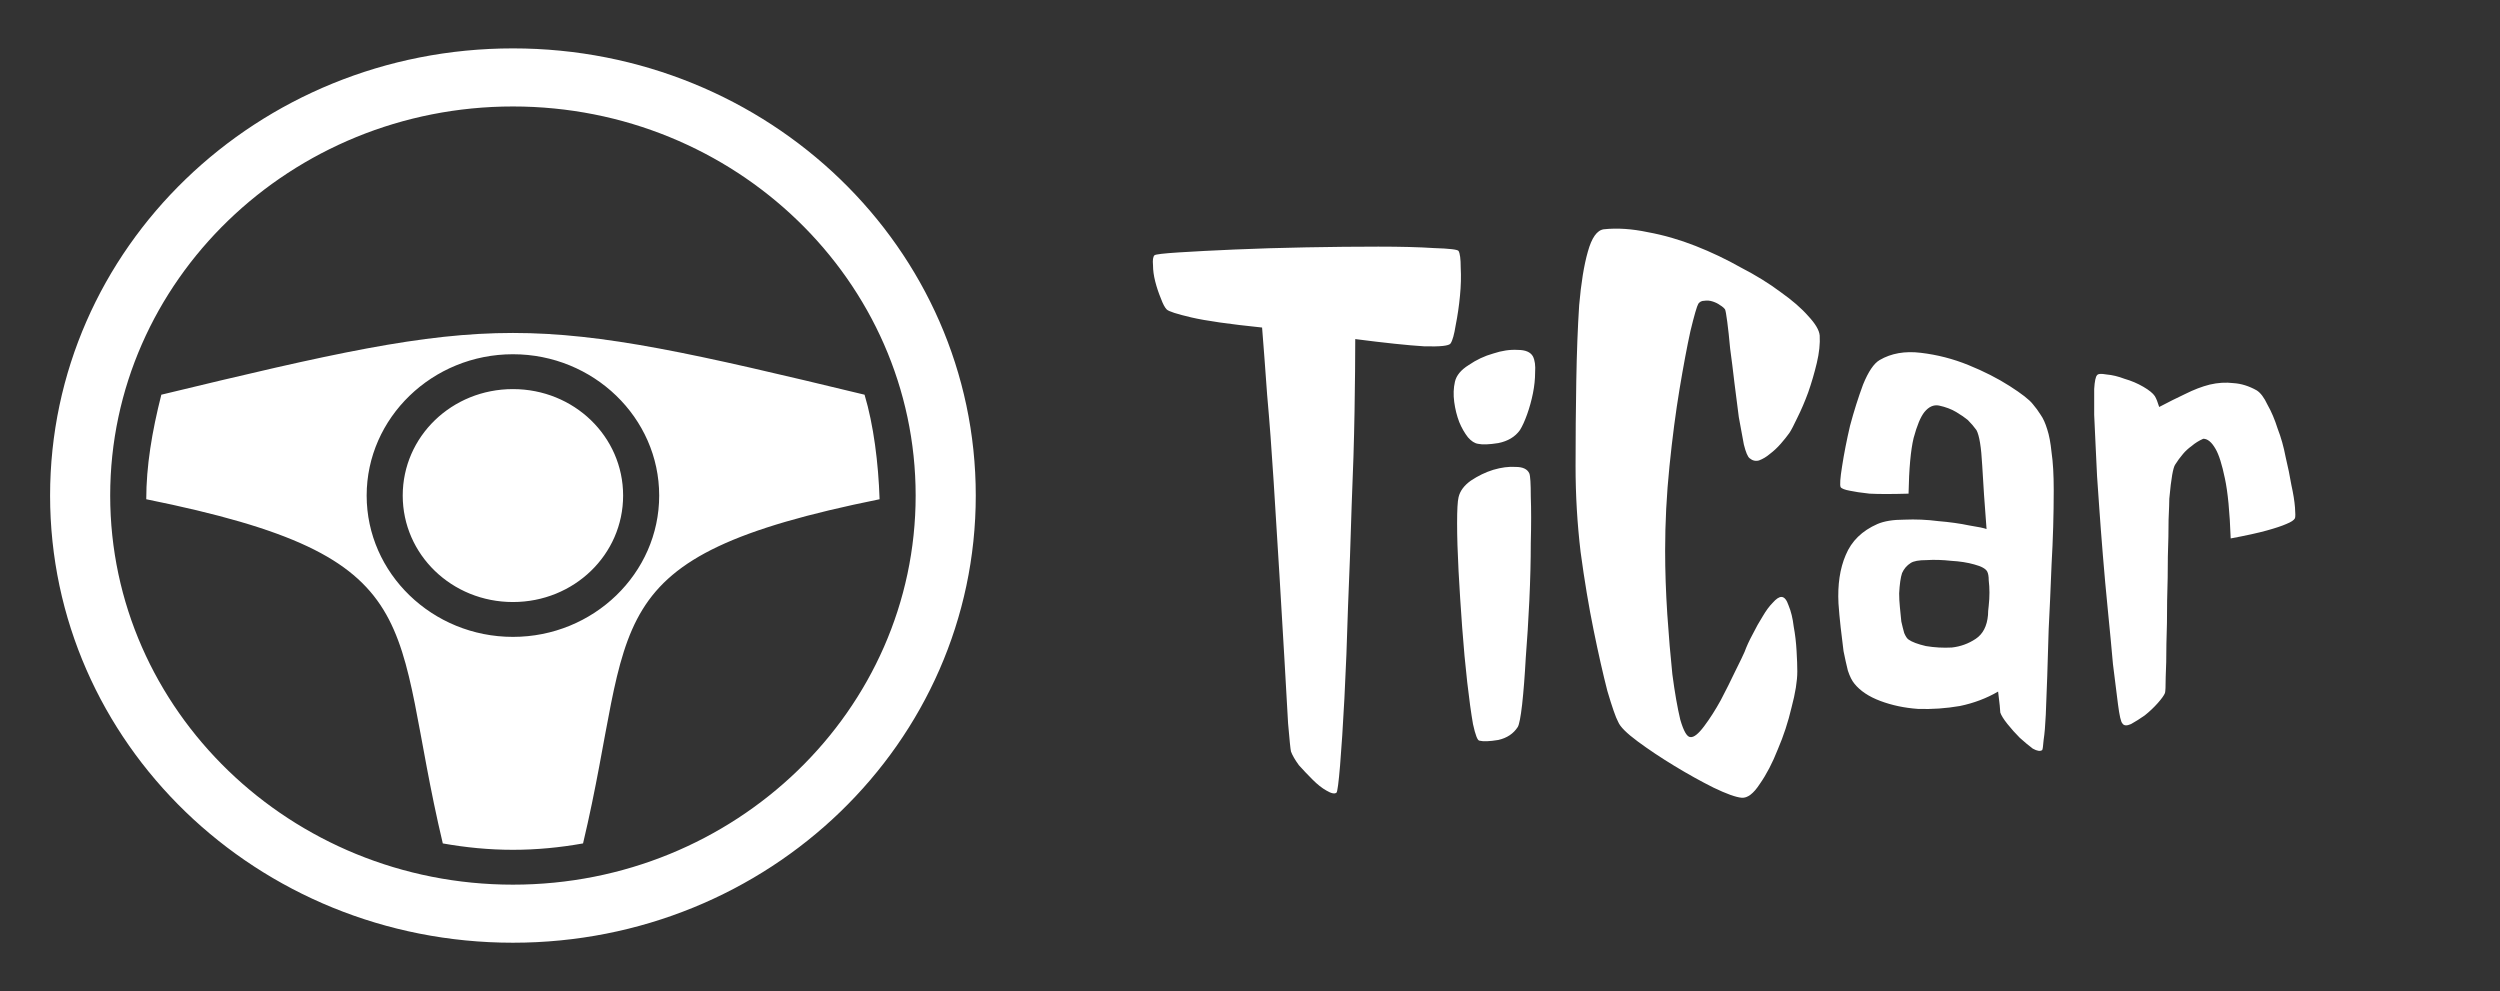 <svg width="169" height="67" viewBox="0 0 169 67" fill="none" xmlns="http://www.w3.org/2000/svg">
<rect x="0" y="0" width="169" height="67" fill="#333333" stroke="none"/>
<path d="M34.674 3.271C17.377 3.271 3.386 16.789 3.386 33.5C3.386 50.211 17.377 63.728 34.674 63.728C51.97 63.728 65.962 50.211 65.962 33.5C65.962 16.789 51.97 3.271 34.674 3.271ZM34.674 7.197C49.695 7.197 61.898 18.988 61.898 33.5C61.898 48.012 49.695 59.803 34.674 59.803C19.653 59.803 7.449 48.012 7.449 33.5C7.449 18.988 19.653 7.197 34.674 7.197ZM10.906 26.682C10.268 29.195 9.887 31.524 9.887 33.749C29.486 37.714 26.344 41.914 29.933 57.015C31.477 57.29 33.048 57.447 34.674 57.447C36.299 57.447 37.87 57.29 39.414 57.015C43.004 41.914 39.861 37.714 59.46 33.749C59.379 31.275 59.054 28.724 58.444 26.682C46.959 23.908 40.782 22.508 34.674 22.508C28.565 22.508 22.389 23.908 10.906 26.682ZM34.674 23.947C40.119 23.947 44.561 28.239 44.561 33.5C44.561 38.761 40.119 43.053 34.674 43.053C29.229 43.053 24.786 38.761 24.786 33.5C24.786 28.239 29.229 23.947 34.674 23.947ZM34.674 26.303C30.543 26.303 27.224 29.509 27.224 33.5C27.224 37.491 30.543 40.697 34.674 40.697C38.805 40.697 42.123 37.491 42.123 33.5C42.123 29.509 38.805 26.303 34.674 26.303Z" fill="white"/>
<path d="M98.598 16.965C98.695 17.128 98.744 17.502 98.744 18.088C98.777 18.674 98.761 19.309 98.695 19.992C98.63 20.676 98.533 21.343 98.403 21.994C98.305 22.613 98.191 23.02 98.061 23.215C97.963 23.378 97.361 23.443 96.254 23.41C95.18 23.345 93.634 23.182 91.615 22.922C91.615 24.191 91.599 25.819 91.567 27.805C91.534 29.79 91.469 31.922 91.371 34.201C91.306 36.447 91.225 38.71 91.127 40.988C91.062 43.267 90.981 45.334 90.883 47.19C90.785 49.045 90.688 50.559 90.59 51.73C90.492 52.902 90.411 53.521 90.346 53.586C90.216 53.684 89.988 53.635 89.662 53.44C89.369 53.277 89.06 53.033 88.735 52.707C88.409 52.382 88.1 52.056 87.807 51.73C87.546 51.372 87.367 51.063 87.27 50.803C87.237 50.672 87.172 50.038 87.074 48.898C87.009 47.759 86.928 46.327 86.83 44.602C86.733 42.876 86.619 40.956 86.489 38.84C86.358 36.724 86.228 34.624 86.098 32.541C85.968 30.458 85.821 28.505 85.658 26.682C85.528 24.859 85.414 23.345 85.317 22.141C83.103 21.913 81.508 21.685 80.531 21.457C79.555 21.229 79.001 21.05 78.871 20.92C78.741 20.79 78.611 20.546 78.481 20.188C78.318 19.797 78.188 19.406 78.09 19.016C77.992 18.625 77.944 18.267 77.944 17.941C77.911 17.583 77.944 17.355 78.041 17.258C78.106 17.193 78.66 17.128 79.701 17.062C80.71 16.997 81.964 16.932 83.461 16.867C84.959 16.802 86.57 16.753 88.295 16.721C90.053 16.688 91.68 16.672 93.178 16.672C94.675 16.672 95.929 16.704 96.938 16.77C97.979 16.802 98.533 16.867 98.598 16.965ZM103.383 32.004C103.448 32.167 103.481 32.688 103.481 33.566C103.513 34.413 103.513 35.454 103.481 36.691C103.481 37.896 103.448 39.198 103.383 40.598C103.318 41.965 103.237 43.267 103.139 44.504C103.074 45.708 102.992 46.75 102.895 47.629C102.797 48.475 102.699 48.98 102.602 49.143C102.309 49.598 101.869 49.891 101.283 50.022C100.697 50.119 100.274 50.135 100.014 50.07C99.884 50.07 99.737 49.696 99.574 48.947C99.444 48.199 99.314 47.255 99.184 46.115C99.054 44.976 98.94 43.739 98.842 42.404C98.744 41.07 98.663 39.8 98.598 38.596C98.533 37.359 98.5 36.285 98.5 35.373C98.5 34.462 98.533 33.876 98.598 33.615C98.695 33.192 98.972 32.818 99.428 32.492C99.916 32.167 100.421 31.922 100.942 31.76C101.495 31.597 102 31.532 102.455 31.564C102.944 31.564 103.253 31.711 103.383 32.004ZM103.627 24.094C103.757 24.354 103.806 24.712 103.774 25.168C103.774 25.624 103.725 26.096 103.627 26.584C103.529 27.072 103.399 27.544 103.237 28C103.074 28.456 102.911 28.814 102.748 29.074C102.423 29.53 101.934 29.823 101.283 29.953C100.665 30.051 100.209 30.067 99.916 30.002C99.688 29.969 99.46 29.823 99.233 29.562C99.005 29.27 98.809 28.928 98.647 28.537C98.484 28.114 98.37 27.658 98.305 27.17C98.24 26.682 98.256 26.226 98.354 25.803C98.451 25.38 98.761 25.005 99.281 24.68C99.802 24.322 100.356 24.061 100.942 23.898C101.528 23.703 102.081 23.622 102.602 23.654C103.123 23.654 103.464 23.801 103.627 24.094ZM116.615 20.92C116.55 20.822 116.436 20.725 116.274 20.627C116.143 20.529 115.981 20.448 115.785 20.383C115.59 20.318 115.395 20.301 115.199 20.334C115.037 20.334 114.906 20.399 114.809 20.529C114.711 20.692 114.532 21.311 114.272 22.385C114.044 23.426 113.8 24.729 113.539 26.291C113.279 27.854 113.051 29.595 112.856 31.516C112.66 33.436 112.563 35.34 112.563 37.228C112.563 38.596 112.612 40.028 112.709 41.525C112.807 42.99 112.921 44.341 113.051 45.578C113.214 46.815 113.393 47.84 113.588 48.654C113.816 49.435 114.044 49.826 114.272 49.826C114.5 49.859 114.809 49.615 115.199 49.094C115.59 48.573 115.964 47.987 116.322 47.336C116.681 46.652 117.006 46.001 117.299 45.383C117.625 44.732 117.836 44.292 117.934 44.065C118.064 43.706 118.243 43.316 118.471 42.893C118.699 42.437 118.927 42.03 119.154 41.672C119.382 41.281 119.61 40.972 119.838 40.744C120.066 40.484 120.261 40.353 120.424 40.353C120.619 40.353 120.782 40.549 120.912 40.94C121.075 41.33 121.189 41.802 121.254 42.355C121.352 42.876 121.417 43.43 121.449 44.016C121.482 44.569 121.498 45.025 121.498 45.383C121.498 46.034 121.368 46.848 121.108 47.824C120.88 48.801 120.571 49.745 120.18 50.656C119.822 51.568 119.415 52.349 118.959 53C118.536 53.651 118.129 53.96 117.738 53.928C117.348 53.895 116.713 53.667 115.834 53.244C114.988 52.821 114.109 52.333 113.197 51.779C112.286 51.226 111.456 50.672 110.707 50.119C109.959 49.566 109.519 49.126 109.389 48.801C109.226 48.508 108.982 47.808 108.656 46.701C108.363 45.562 108.054 44.195 107.729 42.6C107.403 41.005 107.11 39.247 106.85 37.326C106.622 35.406 106.508 33.469 106.508 31.516C106.508 29.562 106.524 27.642 106.557 25.754C106.589 23.833 106.654 22.124 106.752 20.627C106.882 19.13 107.078 17.925 107.338 17.014C107.599 16.07 107.957 15.565 108.412 15.5C109.324 15.402 110.317 15.467 111.391 15.695C112.465 15.891 113.539 16.2 114.613 16.623C115.688 17.046 116.713 17.535 117.69 18.088C118.699 18.609 119.594 19.162 120.375 19.748C121.156 20.301 121.775 20.838 122.231 21.359C122.719 21.88 122.979 22.32 123.012 22.678C123.044 23.231 122.979 23.85 122.817 24.533C122.654 25.217 122.459 25.884 122.231 26.535C122.003 27.154 121.759 27.723 121.498 28.244C121.27 28.732 121.091 29.074 120.961 29.27C120.798 29.497 120.603 29.741 120.375 30.002C120.147 30.262 119.903 30.49 119.643 30.686C119.415 30.881 119.171 31.027 118.91 31.125C118.682 31.19 118.471 31.141 118.276 30.979C118.145 30.881 118.015 30.572 117.885 30.051C117.787 29.53 117.673 28.912 117.543 28.195C117.446 27.479 117.348 26.714 117.25 25.9C117.153 25.054 117.055 24.273 116.957 23.557C116.892 22.84 116.827 22.238 116.762 21.75C116.697 21.262 116.648 20.985 116.615 20.92ZM137.416 27.316C137.612 27.544 137.791 27.788 137.953 28.049C138.116 28.277 138.263 28.602 138.393 29.025C138.523 29.416 138.621 29.937 138.686 30.588C138.783 31.239 138.832 32.085 138.832 33.127C138.832 34.787 138.783 36.464 138.686 38.156C138.621 39.816 138.556 41.281 138.49 42.551C138.458 43.69 138.425 44.748 138.393 45.725C138.36 46.701 138.328 47.564 138.295 48.312C138.263 49.029 138.214 49.598 138.149 50.022C138.116 50.445 138.084 50.672 138.051 50.705C137.921 50.803 137.709 50.77 137.416 50.607C137.156 50.412 136.863 50.168 136.537 49.875C136.244 49.582 135.968 49.273 135.707 48.947C135.447 48.622 135.284 48.361 135.219 48.166C135.219 48.003 135.17 47.531 135.072 46.75C134.291 47.206 133.429 47.531 132.485 47.727C131.541 47.889 130.597 47.954 129.653 47.922C128.741 47.857 127.895 47.678 127.113 47.385C126.332 47.092 125.746 46.701 125.356 46.213C125.193 46.018 125.046 45.725 124.916 45.334C124.819 44.943 124.721 44.504 124.623 44.016C124.558 43.495 124.493 42.958 124.428 42.404C124.363 41.818 124.314 41.281 124.281 40.793C124.216 39.523 124.379 38.433 124.77 37.522C125.16 36.578 125.876 35.878 126.918 35.422C127.374 35.227 127.976 35.129 128.725 35.129C129.506 35.096 130.271 35.129 131.02 35.227C131.801 35.292 132.501 35.389 133.119 35.52C133.738 35.617 134.128 35.699 134.291 35.764C134.161 34.103 134.063 32.671 133.998 31.467C133.933 30.23 133.803 29.432 133.608 29.074C133.445 28.846 133.25 28.619 133.022 28.391C132.826 28.228 132.566 28.049 132.24 27.854C131.915 27.658 131.524 27.512 131.069 27.414C130.71 27.349 130.385 27.495 130.092 27.854C129.832 28.179 129.587 28.765 129.36 29.611C129.164 30.425 129.05 31.678 129.018 33.371C127.878 33.404 127 33.404 126.381 33.371C125.795 33.306 125.356 33.241 125.063 33.176C124.705 33.111 124.493 33.029 124.428 32.932C124.363 32.801 124.395 32.329 124.526 31.516C124.656 30.669 124.835 29.758 125.063 28.781C125.323 27.805 125.616 26.877 125.942 25.998C126.3 25.119 126.674 24.566 127.065 24.338C127.846 23.882 128.774 23.719 129.848 23.85C130.955 23.98 132.029 24.256 133.071 24.68C134.112 25.103 135.04 25.575 135.854 26.096C136.668 26.616 137.188 27.023 137.416 27.316ZM134.389 41.574C134.389 41.411 134.405 41.2 134.438 40.94C134.47 40.647 134.487 40.353 134.487 40.06C134.487 39.768 134.47 39.491 134.438 39.23C134.438 38.97 134.405 38.775 134.34 38.645C134.242 38.449 133.949 38.286 133.461 38.156C133.005 38.026 132.485 37.945 131.899 37.912C131.313 37.847 130.759 37.831 130.238 37.863C129.718 37.863 129.36 37.928 129.164 38.059C128.904 38.221 128.709 38.449 128.578 38.742C128.481 39.035 128.416 39.491 128.383 40.109C128.383 40.402 128.399 40.712 128.432 41.037C128.464 41.363 128.497 41.688 128.529 42.014C128.595 42.307 128.66 42.567 128.725 42.795C128.822 43.023 128.92 43.169 129.018 43.234C129.246 43.397 129.636 43.544 130.19 43.674C130.776 43.772 131.362 43.804 131.947 43.772C132.533 43.706 133.071 43.511 133.559 43.185C134.047 42.86 134.324 42.323 134.389 41.574ZM152.553 26.389C152.813 26.551 153.057 26.877 153.285 27.365C153.546 27.821 153.774 28.358 153.969 28.977C154.197 29.562 154.376 30.197 154.506 30.881C154.669 31.564 154.799 32.199 154.897 32.785C155.027 33.371 155.108 33.876 155.141 34.299C155.173 34.69 155.173 34.934 155.141 35.031C155.076 35.161 154.88 35.292 154.555 35.422C154.262 35.552 153.822 35.699 153.237 35.861C152.651 36.024 151.837 36.203 150.795 36.398C150.73 34.608 150.6 33.257 150.404 32.346C150.209 31.402 149.998 30.734 149.77 30.344C149.509 29.888 149.233 29.66 148.94 29.66C148.647 29.79 148.386 29.953 148.158 30.148C147.931 30.311 147.735 30.49 147.572 30.686C147.377 30.913 147.198 31.158 147.035 31.418C146.97 31.516 146.905 31.744 146.84 32.102C146.775 32.46 146.71 32.997 146.645 33.713C146.645 33.941 146.628 34.413 146.596 35.129C146.596 35.845 146.58 36.675 146.547 37.619C146.547 38.563 146.531 39.556 146.498 40.598C146.498 41.639 146.482 42.616 146.449 43.527C146.449 44.406 146.433 45.155 146.401 45.773C146.401 46.392 146.384 46.75 146.352 46.848C146.287 47.01 146.124 47.238 145.863 47.531C145.603 47.824 145.31 48.101 144.985 48.361C144.659 48.589 144.35 48.785 144.057 48.947C143.764 49.078 143.569 49.061 143.471 48.898C143.373 48.801 143.276 48.378 143.178 47.629C143.08 46.88 142.966 45.969 142.836 44.895C142.738 43.788 142.625 42.583 142.494 41.281C142.364 39.979 142.25 38.726 142.153 37.522C142.055 36.317 141.973 35.243 141.908 34.299C141.843 33.322 141.794 32.622 141.762 32.199C141.729 31.581 141.697 30.897 141.664 30.148C141.632 29.4 141.599 28.7 141.567 28.049C141.567 27.365 141.567 26.779 141.567 26.291C141.599 25.77 141.664 25.461 141.762 25.363C141.827 25.266 142.039 25.249 142.397 25.314C142.787 25.347 143.194 25.445 143.617 25.607C144.073 25.738 144.496 25.917 144.887 26.145C145.278 26.372 145.538 26.584 145.668 26.779C145.766 26.942 145.863 27.186 145.961 27.512C146.58 27.186 147.166 26.893 147.719 26.633C148.305 26.34 148.858 26.128 149.379 25.998C149.932 25.868 150.47 25.835 150.99 25.9C151.511 25.933 152.032 26.096 152.553 26.389Z" fill="white"/>
</svg>
